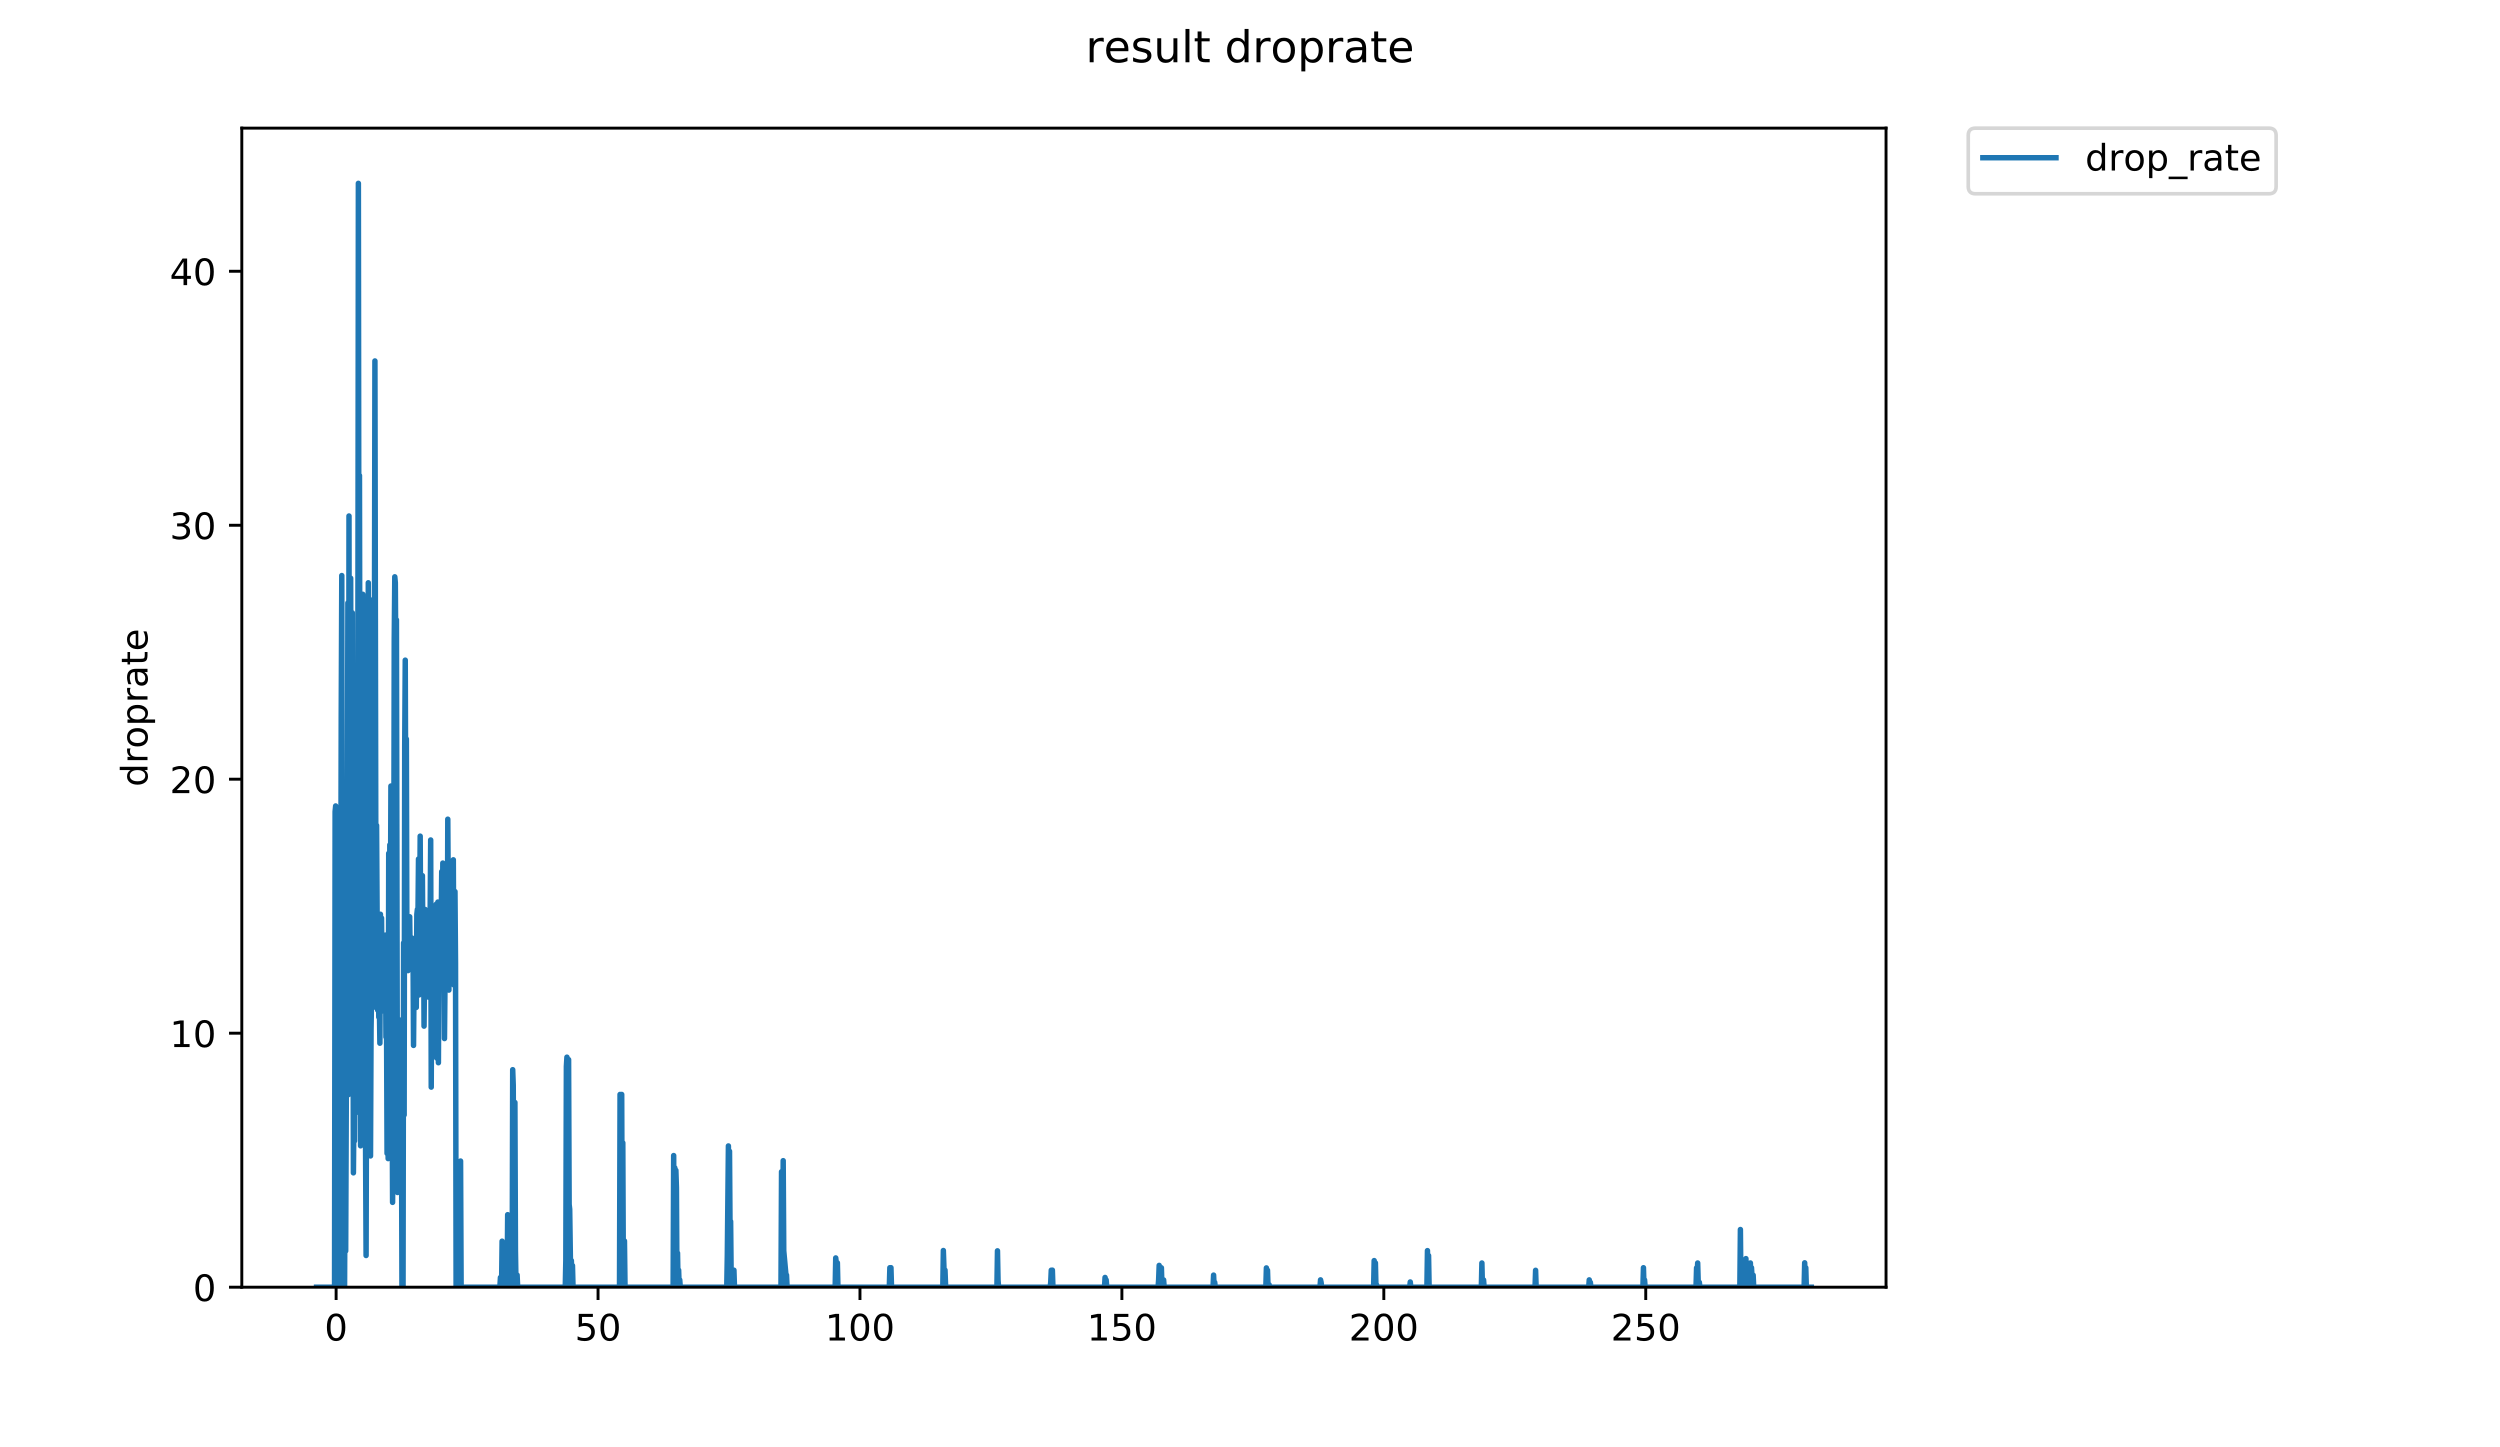 <?xml version="1.0" encoding="utf-8" standalone="no"?>
<!DOCTYPE svg PUBLIC "-//W3C//DTD SVG 1.1//EN"
  "http://www.w3.org/Graphics/SVG/1.1/DTD/svg11.dtd">
<!-- Created with matplotlib (https://matplotlib.org/) -->
<svg height="396pt" version="1.1" viewBox="0 0 684 396" width="684pt" xmlns="http://www.w3.org/2000/svg" xmlns:xlink="http://www.w3.org/1999/xlink">
 <defs>
  <style type="text/css">
*{stroke-linecap:butt;stroke-linejoin:round;}
  </style>
 </defs>
 <g id="figure_1">
  <g id="patch_1">
   <path d="M 0 396 
L 684 396 
L 684 0 
L 0 0 
z
" style="fill:#ffffff;"/>
  </g>
  <g id="axes_1">
   <g id="patch_2">
    <path d="M 66.159 352.174 
L 516.019 352.174 
L 516.019 35.062 
L 66.159 35.062 
z
" style="fill:#ffffff;"/>
   </g>
   <g id="matplotlib.axis_1">
    <g id="xtick_1">
     <g id="line2d_1">
      <defs>
       <path d="M 0 0 
L 0 3.5 
" id="ma4b421b031" style="stroke:#000000;stroke-width:0.8;"/>
      </defs>
      <g>
       <use style="stroke:#000000;stroke-width:0.8;" x="91.962" xlink:href="#ma4b421b031" y="352.174"/>
      </g>
     </g>
     <g id="text_1">
      <!-- 0 -->
      <defs>
       <path d="M 31.781 66.406 
Q 24.172 66.406 20.328 58.906 
Q 16.5 51.422 16.5 36.375 
Q 16.5 21.391 20.328 13.891 
Q 24.172 6.391 31.781 6.391 
Q 39.453 6.391 43.281 13.891 
Q 47.125 21.391 47.125 36.375 
Q 47.125 51.422 43.281 58.906 
Q 39.453 66.406 31.781 66.406 
z
M 31.781 74.219 
Q 44.047 74.219 50.516 64.516 
Q 56.984 54.828 56.984 36.375 
Q 56.984 17.969 50.516 8.266 
Q 44.047 -1.422 31.781 -1.422 
Q 19.531 -1.422 13.062 8.266 
Q 6.594 17.969 6.594 36.375 
Q 6.594 54.828 13.062 64.516 
Q 19.531 74.219 31.781 74.219 
z
" id="DejaVuSans-48"/>
      </defs>
      <g transform="translate(88.781 366.773)scale(0.1 -0.1)">
       <use xlink:href="#DejaVuSans-48"/>
      </g>
     </g>
    </g>
    <g id="xtick_2">
     <g id="line2d_2">
      <g>
       <use style="stroke:#000000;stroke-width:0.8;" x="163.625" xlink:href="#ma4b421b031" y="352.174"/>
      </g>
     </g>
     <g id="text_2">
      <!-- 50 -->
      <defs>
       <path d="M 10.797 72.906 
L 49.516 72.906 
L 49.516 64.594 
L 19.828 64.594 
L 19.828 46.734 
Q 21.969 47.469 24.109 47.828 
Q 26.266 48.188 28.422 48.188 
Q 40.625 48.188 47.75 41.5 
Q 54.891 34.812 54.891 23.391 
Q 54.891 11.625 47.562 5.094 
Q 40.234 -1.422 26.906 -1.422 
Q 22.312 -1.422 17.547 -0.641 
Q 12.797 0.141 7.719 1.703 
L 7.719 11.625 
Q 12.109 9.234 16.797 8.062 
Q 21.484 6.891 26.703 6.891 
Q 35.156 6.891 40.078 11.328 
Q 45.016 15.766 45.016 23.391 
Q 45.016 31 40.078 35.438 
Q 35.156 39.891 26.703 39.891 
Q 22.75 39.891 18.812 39.016 
Q 14.891 38.141 10.797 36.281 
z
" id="DejaVuSans-53"/>
      </defs>
      <g transform="translate(157.262 366.773)scale(0.1 -0.1)">
       <use xlink:href="#DejaVuSans-53"/>
       <use x="63.623" xlink:href="#DejaVuSans-48"/>
      </g>
     </g>
    </g>
    <g id="xtick_3">
     <g id="line2d_3">
      <g>
       <use style="stroke:#000000;stroke-width:0.8;" x="235.287" xlink:href="#ma4b421b031" y="352.174"/>
      </g>
     </g>
     <g id="text_3">
      <!-- 100 -->
      <defs>
       <path d="M 12.406 8.297 
L 28.516 8.297 
L 28.516 63.922 
L 10.984 60.406 
L 10.984 69.391 
L 28.422 72.906 
L 38.281 72.906 
L 38.281 8.297 
L 54.391 8.297 
L 54.391 0 
L 12.406 0 
z
" id="DejaVuSans-49"/>
      </defs>
      <g transform="translate(225.744 366.773)scale(0.1 -0.1)">
       <use xlink:href="#DejaVuSans-49"/>
       <use x="63.623" xlink:href="#DejaVuSans-48"/>
       <use x="127.246" xlink:href="#DejaVuSans-48"/>
      </g>
     </g>
    </g>
    <g id="xtick_4">
     <g id="line2d_4">
      <g>
       <use style="stroke:#000000;stroke-width:0.8;" x="306.95" xlink:href="#ma4b421b031" y="352.174"/>
      </g>
     </g>
     <g id="text_4">
      <!-- 150 -->
      <g transform="translate(297.406 366.773)scale(0.1 -0.1)">
       <use xlink:href="#DejaVuSans-49"/>
       <use x="63.623" xlink:href="#DejaVuSans-53"/>
       <use x="127.246" xlink:href="#DejaVuSans-48"/>
      </g>
     </g>
    </g>
    <g id="xtick_5">
     <g id="line2d_5">
      <g>
       <use style="stroke:#000000;stroke-width:0.8;" x="378.612" xlink:href="#ma4b421b031" y="352.174"/>
      </g>
     </g>
     <g id="text_5">
      <!-- 200 -->
      <defs>
       <path d="M 19.188 8.297 
L 53.609 8.297 
L 53.609 0 
L 7.328 0 
L 7.328 8.297 
Q 12.938 14.109 22.625 23.891 
Q 32.328 33.688 34.812 36.531 
Q 39.547 41.844 41.422 45.531 
Q 43.312 49.219 43.312 52.781 
Q 43.312 58.594 39.234 62.25 
Q 35.156 65.922 28.609 65.922 
Q 23.969 65.922 18.812 64.312 
Q 13.672 62.703 7.812 59.422 
L 7.812 69.391 
Q 13.766 71.781 18.938 73 
Q 24.125 74.219 28.422 74.219 
Q 39.75 74.219 46.484 68.547 
Q 53.219 62.891 53.219 53.422 
Q 53.219 48.922 51.531 44.891 
Q 49.859 40.875 45.406 35.406 
Q 44.188 33.984 37.641 27.219 
Q 31.109 20.453 19.188 8.297 
z
" id="DejaVuSans-50"/>
      </defs>
      <g transform="translate(369.068 366.773)scale(0.1 -0.1)">
       <use xlink:href="#DejaVuSans-50"/>
       <use x="63.623" xlink:href="#DejaVuSans-48"/>
       <use x="127.246" xlink:href="#DejaVuSans-48"/>
      </g>
     </g>
    </g>
    <g id="xtick_6">
     <g id="line2d_6">
      <g>
       <use style="stroke:#000000;stroke-width:0.8;" x="450.275" xlink:href="#ma4b421b031" y="352.174"/>
      </g>
     </g>
     <g id="text_6">
      <!-- 250 -->
      <g transform="translate(440.731 366.773)scale(0.1 -0.1)">
       <use xlink:href="#DejaVuSans-50"/>
       <use x="63.623" xlink:href="#DejaVuSans-53"/>
       <use x="127.246" xlink:href="#DejaVuSans-48"/>
      </g>
     </g>
    </g>
   </g>
   <g id="matplotlib.axis_2">
    <g id="ytick_1">
     <g id="line2d_7">
      <defs>
       <path d="M 0 0 
L -3.5 0 
" id="m8e0b8e281e" style="stroke:#000000;stroke-width:0.8;"/>
      </defs>
      <g>
       <use style="stroke:#000000;stroke-width:0.8;" x="66.159" xlink:href="#m8e0b8e281e" y="352.174"/>
      </g>
     </g>
     <g id="text_7">
      <!-- 0 -->
      <g transform="translate(52.796 355.973)scale(0.1 -0.1)">
       <use xlink:href="#DejaVuSans-48"/>
      </g>
     </g>
    </g>
    <g id="ytick_2">
     <g id="line2d_8">
      <g>
       <use style="stroke:#000000;stroke-width:0.8;" x="66.159" xlink:href="#m8e0b8e281e" y="282.685"/>
      </g>
     </g>
     <g id="text_8">
      <!-- 10 -->
      <g transform="translate(46.434 286.484)scale(0.1 -0.1)">
       <use xlink:href="#DejaVuSans-49"/>
       <use x="63.623" xlink:href="#DejaVuSans-48"/>
      </g>
     </g>
    </g>
    <g id="ytick_3">
     <g id="line2d_9">
      <g>
       <use style="stroke:#000000;stroke-width:0.8;" x="66.159" xlink:href="#m8e0b8e281e" y="213.196"/>
      </g>
     </g>
     <g id="text_9">
      <!-- 20 -->
      <g transform="translate(46.434 216.995)scale(0.1 -0.1)">
       <use xlink:href="#DejaVuSans-50"/>
       <use x="63.623" xlink:href="#DejaVuSans-48"/>
      </g>
     </g>
    </g>
    <g id="ytick_4">
     <g id="line2d_10">
      <g>
       <use style="stroke:#000000;stroke-width:0.8;" x="66.159" xlink:href="#m8e0b8e281e" y="143.706"/>
      </g>
     </g>
     <g id="text_10">
      <!-- 30 -->
      <defs>
       <path d="M 40.578 39.312 
Q 47.656 37.797 51.625 33 
Q 55.609 28.219 55.609 21.188 
Q 55.609 10.406 48.188 4.484 
Q 40.766 -1.422 27.094 -1.422 
Q 22.516 -1.422 17.656 -0.516 
Q 12.797 0.391 7.625 2.203 
L 7.625 11.719 
Q 11.719 9.328 16.594 8.109 
Q 21.484 6.891 26.812 6.891 
Q 36.078 6.891 40.938 10.547 
Q 45.797 14.203 45.797 21.188 
Q 45.797 27.641 41.281 31.266 
Q 36.766 34.906 28.719 34.906 
L 20.219 34.906 
L 20.219 43.016 
L 29.109 43.016 
Q 36.375 43.016 40.234 45.922 
Q 44.094 48.828 44.094 54.297 
Q 44.094 59.906 40.109 62.906 
Q 36.141 65.922 28.719 65.922 
Q 24.656 65.922 20.016 65.031 
Q 15.375 64.156 9.812 62.312 
L 9.812 71.094 
Q 15.438 72.656 20.344 73.438 
Q 25.25 74.219 29.594 74.219 
Q 40.828 74.219 47.359 69.109 
Q 53.906 64.016 53.906 55.328 
Q 53.906 49.266 50.438 45.094 
Q 46.969 40.922 40.578 39.312 
z
" id="DejaVuSans-51"/>
      </defs>
      <g transform="translate(46.434 147.506)scale(0.1 -0.1)">
       <use xlink:href="#DejaVuSans-51"/>
       <use x="63.623" xlink:href="#DejaVuSans-48"/>
      </g>
     </g>
    </g>
    <g id="ytick_5">
     <g id="line2d_11">
      <g>
       <use style="stroke:#000000;stroke-width:0.8;" x="66.159" xlink:href="#m8e0b8e281e" y="74.217"/>
      </g>
     </g>
     <g id="text_11">
      <!-- 40 -->
      <defs>
       <path d="M 37.797 64.312 
L 12.891 25.391 
L 37.797 25.391 
z
M 35.203 72.906 
L 47.609 72.906 
L 47.609 25.391 
L 58.016 25.391 
L 58.016 17.188 
L 47.609 17.188 
L 47.609 0 
L 37.797 0 
L 37.797 17.188 
L 4.891 17.188 
L 4.891 26.703 
z
" id="DejaVuSans-52"/>
      </defs>
      <g transform="translate(46.434 78.016)scale(0.1 -0.1)">
       <use xlink:href="#DejaVuSans-52"/>
       <use x="63.623" xlink:href="#DejaVuSans-48"/>
      </g>
     </g>
    </g>
    <g id="text_12">
     <!-- droprate -->
     <defs>
      <path d="M 45.406 46.391 
L 45.406 75.984 
L 54.391 75.984 
L 54.391 0 
L 45.406 0 
L 45.406 8.203 
Q 42.578 3.328 38.25 0.953 
Q 33.938 -1.422 27.875 -1.422 
Q 17.969 -1.422 11.734 6.484 
Q 5.516 14.406 5.516 27.297 
Q 5.516 40.188 11.734 48.094 
Q 17.969 56 27.875 56 
Q 33.938 56 38.25 53.625 
Q 42.578 51.266 45.406 46.391 
z
M 14.797 27.297 
Q 14.797 17.391 18.875 11.75 
Q 22.953 6.109 30.078 6.109 
Q 37.203 6.109 41.297 11.75 
Q 45.406 17.391 45.406 27.297 
Q 45.406 37.203 41.297 42.844 
Q 37.203 48.484 30.078 48.484 
Q 22.953 48.484 18.875 42.844 
Q 14.797 37.203 14.797 27.297 
z
" id="DejaVuSans-100"/>
      <path d="M 41.109 46.297 
Q 39.594 47.172 37.812 47.578 
Q 36.031 48 33.891 48 
Q 26.266 48 22.188 43.047 
Q 18.109 38.094 18.109 28.812 
L 18.109 0 
L 9.078 0 
L 9.078 54.688 
L 18.109 54.688 
L 18.109 46.188 
Q 20.953 51.172 25.484 53.578 
Q 30.031 56 36.531 56 
Q 37.453 56 38.578 55.875 
Q 39.703 55.766 41.062 55.516 
z
" id="DejaVuSans-114"/>
      <path d="M 30.609 48.391 
Q 23.391 48.391 19.188 42.75 
Q 14.984 37.109 14.984 27.297 
Q 14.984 17.484 19.156 11.844 
Q 23.344 6.203 30.609 6.203 
Q 37.797 6.203 41.984 11.859 
Q 46.188 17.531 46.188 27.297 
Q 46.188 37.016 41.984 42.703 
Q 37.797 48.391 30.609 48.391 
z
M 30.609 56 
Q 42.328 56 49.016 48.375 
Q 55.719 40.766 55.719 27.297 
Q 55.719 13.875 49.016 6.219 
Q 42.328 -1.422 30.609 -1.422 
Q 18.844 -1.422 12.172 6.219 
Q 5.516 13.875 5.516 27.297 
Q 5.516 40.766 12.172 48.375 
Q 18.844 56 30.609 56 
z
" id="DejaVuSans-111"/>
      <path d="M 18.109 8.203 
L 18.109 -20.797 
L 9.078 -20.797 
L 9.078 54.688 
L 18.109 54.688 
L 18.109 46.391 
Q 20.953 51.266 25.266 53.625 
Q 29.594 56 35.594 56 
Q 45.562 56 51.781 48.094 
Q 58.016 40.188 58.016 27.297 
Q 58.016 14.406 51.781 6.484 
Q 45.562 -1.422 35.594 -1.422 
Q 29.594 -1.422 25.266 0.953 
Q 20.953 3.328 18.109 8.203 
z
M 48.688 27.297 
Q 48.688 37.203 44.609 42.844 
Q 40.531 48.484 33.406 48.484 
Q 26.266 48.484 22.188 42.844 
Q 18.109 37.203 18.109 27.297 
Q 18.109 17.391 22.188 11.75 
Q 26.266 6.109 33.406 6.109 
Q 40.531 6.109 44.609 11.75 
Q 48.688 17.391 48.688 27.297 
z
" id="DejaVuSans-112"/>
      <path d="M 34.281 27.484 
Q 23.391 27.484 19.188 25 
Q 14.984 22.516 14.984 16.5 
Q 14.984 11.719 18.141 8.906 
Q 21.297 6.109 26.703 6.109 
Q 34.188 6.109 38.703 11.406 
Q 43.219 16.703 43.219 25.484 
L 43.219 27.484 
z
M 52.203 31.203 
L 52.203 0 
L 43.219 0 
L 43.219 8.297 
Q 40.141 3.328 35.547 0.953 
Q 30.953 -1.422 24.312 -1.422 
Q 15.922 -1.422 10.953 3.297 
Q 6 8.016 6 15.922 
Q 6 25.141 12.172 29.828 
Q 18.359 34.516 30.609 34.516 
L 43.219 34.516 
L 43.219 35.406 
Q 43.219 41.609 39.141 45 
Q 35.062 48.391 27.688 48.391 
Q 23 48.391 18.547 47.266 
Q 14.109 46.141 10.016 43.891 
L 10.016 52.203 
Q 14.938 54.109 19.578 55.047 
Q 24.219 56 28.609 56 
Q 40.484 56 46.344 49.844 
Q 52.203 43.703 52.203 31.203 
z
" id="DejaVuSans-97"/>
      <path d="M 18.312 70.219 
L 18.312 54.688 
L 36.812 54.688 
L 36.812 47.703 
L 18.312 47.703 
L 18.312 18.016 
Q 18.312 11.328 20.141 9.422 
Q 21.969 7.516 27.594 7.516 
L 36.812 7.516 
L 36.812 0 
L 27.594 0 
Q 17.188 0 13.234 3.875 
Q 9.281 7.766 9.281 18.016 
L 9.281 47.703 
L 2.688 47.703 
L 2.688 54.688 
L 9.281 54.688 
L 9.281 70.219 
z
" id="DejaVuSans-116"/>
      <path d="M 56.203 29.594 
L 56.203 25.203 
L 14.891 25.203 
Q 15.484 15.922 20.484 11.062 
Q 25.484 6.203 34.422 6.203 
Q 39.594 6.203 44.453 7.469 
Q 49.312 8.734 54.109 11.281 
L 54.109 2.781 
Q 49.266 0.734 44.188 -0.344 
Q 39.109 -1.422 33.891 -1.422 
Q 20.797 -1.422 13.156 6.188 
Q 5.516 13.812 5.516 26.812 
Q 5.516 40.234 12.766 48.109 
Q 20.016 56 32.328 56 
Q 43.359 56 49.781 48.891 
Q 56.203 41.797 56.203 29.594 
z
M 47.219 32.234 
Q 47.125 39.594 43.094 43.984 
Q 39.062 48.391 32.422 48.391 
Q 24.906 48.391 20.391 44.141 
Q 15.875 39.891 15.188 32.172 
z
" id="DejaVuSans-101"/>
     </defs>
     <g transform="translate(40.354 215.236)rotate(-90)scale(0.1 -0.1)">
      <use xlink:href="#DejaVuSans-100"/>
      <use x="63.477" xlink:href="#DejaVuSans-114"/>
      <use x="104.559" xlink:href="#DejaVuSans-111"/>
      <use x="165.74" xlink:href="#DejaVuSans-112"/>
      <use x="229.217" xlink:href="#DejaVuSans-114"/>
      <use x="270.33" xlink:href="#DejaVuSans-97"/>
      <use x="331.609" xlink:href="#DejaVuSans-116"/>
      <use x="370.818" xlink:href="#DejaVuSans-101"/>
     </g>
    </g>
   </g>
   <g id="line2d_12">
    <path clip-path="url(#p1c12036beb)" d="M 86.607 352.174 
L 91.532 352.174 
L 91.685 222.086 
L 91.836 220.51 
L 91.988 352.174 
L 92.903 352.174 
L 93.054 338.196 
L 93.357 195.906 
L 93.51 157.473 
L 93.662 296.583 
L 93.814 306.597 
L 93.966 352.174 
L 94.12 332.636 
L 94.272 352.174 
L 94.424 317.76 
L 94.576 342.266 
L 95.032 230.368 
L 95.183 164.96 
L 95.334 299.49 
L 95.485 141.177 
L 95.635 298.772 
L 95.786 292.878 
L 95.937 158.189 
L 96.088 222.381 
L 96.39 167.666 
L 96.692 320.891 
L 96.843 304.159 
L 96.994 312.161 
L 97.146 271.004 
L 97.297 304.524 
L 97.448 273.406 
L 97.599 272.454 
L 97.901 197.976 
L 98.051 50.163 
L 98.202 175.11 
L 98.352 130.102 
L 98.654 313.495 
L 98.805 234.915 
L 98.955 221.339 
L 99.257 162.597 
L 99.408 227.279 
L 99.559 224.799 
L 99.861 308.992 
L 100.012 312.866 
L 100.162 343.505 
L 100.313 285.012 
L 100.466 276.944 
L 100.617 243.888 
L 100.767 159.445 
L 100.918 300.157 
L 101.069 201.458 
L 101.371 316.266 
L 101.521 281.552 
L 101.975 252.333 
L 102.126 163.988 
L 102.277 275.556 
L 102.578 98.758 
L 102.879 265.396 
L 103.031 225.83 
L 103.333 276.368 
L 103.484 264.398 
L 103.635 278.292 
L 103.786 274.816 
L 103.936 285.422 
L 104.087 250.141 
L 104.238 276.816 
L 104.388 251.184 
L 104.539 270.147 
L 104.689 268.814 
L 104.84 264.23 
L 104.992 268.308 
L 105.143 267.058 
L 105.294 266.813 
L 105.445 255.846 
L 105.596 283.748 
L 105.747 277.626 
L 105.898 315.566 
L 106.049 298.157 
L 106.2 316.998 
L 106.351 233.469 
L 106.501 258.144 
L 106.653 231.15 
L 106.803 252.142 
L 106.955 215.059 
L 107.408 328.967 
L 107.558 305.403 
L 107.709 262.058 
L 107.861 175.136 
L 108.012 157.817 
L 108.162 159.445 
L 108.313 183.958 
L 108.463 169.589 
L 108.766 326.265 
L 109.068 289.183 
L 109.219 279.028 
L 109.369 320.102 
L 109.52 283.419 
L 109.821 298.105 
L 109.972 352.174 
L 110.274 352.174 
L 110.424 257.963 
L 110.576 305.052 
L 110.727 204.268 
L 110.877 180.62 
L 111.028 227.895 
L 111.179 202.178 
L 111.33 260.986 
L 111.481 262.058 
L 111.632 265.562 
L 111.782 262.231 
L 112.086 250.822 
L 112.237 262.983 
L 112.388 262.231 
L 112.539 257.295 
L 112.689 256.626 
L 112.84 264.146 
L 112.99 257.386 
L 113.141 286.026 
L 113.291 267.985 
L 113.443 268.045 
L 113.745 271.559 
L 113.896 275.629 
L 114.047 250.141 
L 114.197 248.807 
L 114.348 251.378 
L 114.499 235.027 
L 114.65 272.225 
L 114.962 228.77 
L 115.113 257.567 
L 115.263 245.37 
L 115.415 244.758 
L 115.566 239.579 
L 115.718 261.851 
L 115.87 251.956 
L 116.02 280.749 
L 116.324 248.835 
L 116.475 269.718 
L 116.627 256.693 
L 116.929 271.559 
L 117.08 259.566 
L 117.231 272.815 
L 117.382 255.476 
L 117.532 271.481 
L 117.835 229.82 
L 117.986 297.437 
L 118.136 259.477 
L 118.287 259.477 
L 118.438 276.076 
L 118.589 266.311 
L 118.739 284.152 
L 118.89 264.146 
L 119.041 282.885 
L 119.193 272.096 
L 119.345 247.41 
L 119.495 289.487 
L 119.797 246.807 
L 119.948 290.762 
L 120.098 261.565 
L 120.249 266.146 
L 120.4 262.145 
L 120.552 266.802 
L 120.854 238.464 
L 121.005 261.565 
L 121.156 236.136 
L 121.307 250.808 
L 121.458 250.808 
L 121.608 284.152 
L 121.759 268.066 
L 121.91 268.973 
L 122.212 259.566 
L 122.363 270.226 
L 122.513 224.132 
L 122.816 270.892 
L 122.968 247.31 
L 123.118 247.574 
L 123.272 242.799 
L 123.424 262.511 
L 123.576 238.236 
L 123.878 266.064 
L 124.028 235.245 
L 124.179 269.481 
L 124.48 243.931 
L 124.632 263.564 
L 124.788 352.174 
L 125.407 352.174 
L 125.558 318.163 
L 125.708 322.136 
L 125.859 342.838 
L 126.01 317.662 
L 126.163 352.174 
L 136.767 352.174 
L 136.918 349.522 
L 137.071 352.174 
L 137.224 352.174 
L 137.375 339.588 
L 137.527 352.174 
L 137.831 348.875 
L 137.983 352.174 
L 138.287 352.174 
L 138.44 348.868 
L 138.592 348.868 
L 138.744 352.174 
L 138.896 332.339 
L 139.047 349.514 
L 139.198 340.216 
L 139.35 352.174 
L 140.121 352.174 
L 140.273 292.669 
L 140.424 296.929 
L 140.575 336.865 
L 140.877 301.637 
L 141.028 342.181 
L 141.179 351.507 
L 141.481 348.843 
L 141.632 352.174 
L 154.655 352.174 
L 154.806 344.86 
L 154.959 291.806 
L 155.111 289.243 
L 155.263 338.938 
L 155.566 289.905 
L 155.717 329.5 
L 155.868 330.854 
L 156.17 352.174 
L 156.322 344.887 
L 156.474 349.529 
L 156.627 346.257 
L 156.779 352.174 
L 169.495 352.174 
L 169.646 299.44 
L 169.796 347.488 
L 169.947 306.247 
L 170.098 299.44 
L 170.248 344.817 
L 170.398 312.676 
L 170.549 348.837 
L 170.701 348.211 
L 170.852 339.528 
L 171.003 352.174 
L 184.165 352.174 
L 184.316 316.162 
L 184.467 347.506 
L 184.618 319.497 
L 184.768 344.838 
L 184.919 320.194 
L 185.071 324.936 
L 185.222 352.174 
L 185.372 342.838 
L 185.523 351.507 
L 185.674 347.501 
L 185.825 352.174 
L 185.975 350.174 
L 186.126 352.174 
L 198.84 352.174 
L 198.991 343.513 
L 199.292 313.532 
L 199.444 348.856 
L 199.595 314.971 
L 199.746 337.517 
L 199.897 334.168 
L 200.048 349.509 
L 200.199 351.508 
L 200.501 347.519 
L 200.652 350.174 
L 200.803 347.524 
L 200.954 352.174 
L 213.674 352.174 
L 213.827 320.588 
L 213.979 321.099 
L 214.13 352.174 
L 214.281 317.563 
L 214.432 342.2 
L 215.039 348.862 
L 215.19 348.849 
L 215.341 352.174 
L 228.503 352.174 
L 228.653 344.172 
L 228.804 345.512 
L 228.955 352.174 
L 229.106 345.505 
L 229.256 352.174 
L 243.313 352.174 
L 243.464 346.849 
L 243.615 352.174 
L 243.765 346.839 
L 243.917 352.174 
L 257.95 352.174 
L 258.1 342.142 
L 258.402 350.84 
L 258.552 347.501 
L 258.703 351.505 
L 258.853 352.174 
L 272.756 352.174 
L 272.908 342.228 
L 273.06 350.187 
L 273.212 352.174 
L 287.326 352.174 
L 287.477 350.842 
L 287.628 347.528 
L 287.779 348.846 
L 287.93 347.515 
L 288.081 352.174 
L 302.191 352.174 
L 302.342 349.514 
L 302.493 350.175 
L 302.646 350.202 
L 302.798 352.174 
L 316.848 352.174 
L 317 350.193 
L 317.152 346.212 
L 317.455 348.196 
L 317.606 352.174 
L 317.758 346.87 
L 317.91 352.174 
L 318.213 352.174 
L 318.365 350.191 
L 318.517 352.174 
L 331.886 352.174 
L 332.038 348.868 
L 332.19 352.174 
L 332.342 350.847 
L 332.494 352.174 
L 346.332 352.174 
L 346.484 346.9 
L 346.636 352.174 
L 346.787 347.537 
L 346.939 352.174 
L 347.09 352.174 
L 347.241 351.509 
L 347.392 352.174 
L 361.149 352.174 
L 361.3 350.172 
L 361.451 350.846 
L 361.604 352.174 
L 375.821 352.174 
L 375.973 344.901 
L 376.123 352.174 
L 376.311 345.537 
L 376.462 352.174 
L 376.613 351.507 
L 376.764 352.174 
L 385.698 352.174 
L 385.849 350.747 
L 386 352.174 
L 390.401 352.174 
L 390.552 342.171 
L 390.703 350.842 
L 390.854 343.521 
L 391.005 352.174 
L 405.292 352.174 
L 405.445 345.556 
L 405.597 352.174 
L 405.748 352.174 
L 405.9 350.193 
L 406.054 352.174 
L 419.986 352.174 
L 420.138 347.555 
L 420.289 352.174 
L 434.667 352.174 
L 434.818 350.175 
L 434.969 352.174 
L 435.12 350.846 
L 435.271 352.174 
L 449.498 352.174 
L 449.649 346.849 
L 449.8 352.174 
L 449.951 350.179 
L 450.102 352.174 
L 464.029 352.174 
L 464.181 346.885 
L 464.332 348.862 
L 464.484 345.556 
L 464.635 350.844 
L 464.787 351.512 
L 464.938 350.843 
L 465.091 352.174 
L 476.021 352.174 
L 476.172 336.397 
L 476.323 352.174 
L 477.532 352.174 
L 477.684 344.358 
L 477.836 352.174 
L 478.753 352.174 
L 478.905 345.55 
L 479.057 351.51 
L 479.207 346.834 
L 479.512 352.174 
L 479.664 348.878 
L 479.815 352.174 
L 493.608 352.174 
L 493.759 345.505 
L 493.91 351.508 
L 494.061 346.849 
L 494.212 352.174 
L 495.571 352.174 
L 495.571 352.174 
" style="fill:none;stroke:#1f77b4;stroke-linecap:square;stroke-width:1.5;"/>
   </g>
   <g id="patch_3">
    <path d="M 66.159 352.174 
L 66.159 35.062 
" style="fill:none;stroke:#000000;stroke-linecap:square;stroke-linejoin:miter;stroke-width:0.8;"/>
   </g>
   <g id="patch_4">
    <path d="M 516.019 352.174 
L 516.019 35.062 
" style="fill:none;stroke:#000000;stroke-linecap:square;stroke-linejoin:miter;stroke-width:0.8;"/>
   </g>
   <g id="patch_5">
    <path d="M 66.159 352.174 
L 516.019 352.174 
" style="fill:none;stroke:#000000;stroke-linecap:square;stroke-linejoin:miter;stroke-width:0.8;"/>
   </g>
   <g id="patch_6">
    <path d="M 66.159 35.062 
L 516.019 35.062 
" style="fill:none;stroke:#000000;stroke-linecap:square;stroke-linejoin:miter;stroke-width:0.8;"/>
   </g>
   <g id="legend_1">
    <g id="patch_7">
     <path d="M 540.512 53.019 
L 620.748 53.019 
Q 622.748 53.019 622.748 51.019 
L 622.748 37.062 
Q 622.748 35.062 620.748 35.062 
L 540.512 35.062 
Q 538.512 35.062 538.512 37.062 
L 538.512 51.019 
Q 538.512 53.019 540.512 53.019 
z
" style="fill:#ffffff;opacity:0.8;stroke:#cccccc;stroke-linejoin:miter;"/>
    </g>
    <g id="line2d_13">
     <path d="M 542.512 43.161 
L 562.512 43.161 
" style="fill:none;stroke:#1f77b4;stroke-linecap:square;stroke-width:1.5;"/>
    </g>
    <g id="line2d_14"/>
    <g id="text_13">
     <!-- drop_rate -->
     <defs>
      <path d="M 50.984 -16.609 
L 50.984 -23.578 
L -0.984 -23.578 
L -0.984 -16.609 
z
" id="DejaVuSans-95"/>
     </defs>
     <g transform="translate(570.512 46.661)scale(0.1 -0.1)">
      <use xlink:href="#DejaVuSans-100"/>
      <use x="63.477" xlink:href="#DejaVuSans-114"/>
      <use x="104.559" xlink:href="#DejaVuSans-111"/>
      <use x="165.74" xlink:href="#DejaVuSans-112"/>
      <use x="229.217" xlink:href="#DejaVuSans-95"/>
      <use x="279.217" xlink:href="#DejaVuSans-114"/>
      <use x="320.33" xlink:href="#DejaVuSans-97"/>
      <use x="381.609" xlink:href="#DejaVuSans-116"/>
      <use x="420.818" xlink:href="#DejaVuSans-101"/>
     </g>
    </g>
   </g>
  </g>
  <g id="text_14">
   <!-- result droprate -->
   <defs>
    <path d="M 44.281 53.078 
L 44.281 44.578 
Q 40.484 46.531 36.375 47.5 
Q 32.281 48.484 27.875 48.484 
Q 21.188 48.484 17.844 46.438 
Q 14.5 44.391 14.5 40.281 
Q 14.5 37.156 16.891 35.375 
Q 19.281 33.594 26.516 31.984 
L 29.594 31.297 
Q 39.156 29.25 43.188 25.516 
Q 47.219 21.781 47.219 15.094 
Q 47.219 7.469 41.188 3.016 
Q 35.156 -1.422 24.609 -1.422 
Q 20.219 -1.422 15.453 -0.562 
Q 10.688 0.297 5.422 2 
L 5.422 11.281 
Q 10.406 8.688 15.234 7.391 
Q 20.062 6.109 24.812 6.109 
Q 31.156 6.109 34.562 8.281 
Q 37.984 10.453 37.984 14.406 
Q 37.984 18.062 35.516 20.016 
Q 33.062 21.969 24.703 23.781 
L 21.578 24.516 
Q 13.234 26.266 9.516 29.906 
Q 5.812 33.547 5.812 39.891 
Q 5.812 47.609 11.281 51.797 
Q 16.75 56 26.812 56 
Q 31.781 56 36.172 55.266 
Q 40.578 54.547 44.281 53.078 
z
" id="DejaVuSans-115"/>
    <path d="M 8.5 21.578 
L 8.5 54.688 
L 17.484 54.688 
L 17.484 21.922 
Q 17.484 14.156 20.5 10.266 
Q 23.531 6.391 29.594 6.391 
Q 36.859 6.391 41.078 11.031 
Q 45.312 15.672 45.312 23.688 
L 45.312 54.688 
L 54.297 54.688 
L 54.297 0 
L 45.312 0 
L 45.312 8.406 
Q 42.047 3.422 37.719 1 
Q 33.406 -1.422 27.688 -1.422 
Q 18.266 -1.422 13.375 4.438 
Q 8.5 10.297 8.5 21.578 
z
M 31.109 56 
z
" id="DejaVuSans-117"/>
    <path d="M 9.422 75.984 
L 18.406 75.984 
L 18.406 0 
L 9.422 0 
z
" id="DejaVuSans-108"/>
    <path id="DejaVuSans-32"/>
   </defs>
   <g transform="translate(297.048 17.038)scale(0.12 -0.12)">
    <use xlink:href="#DejaVuSans-114"/>
    <use x="41.082" xlink:href="#DejaVuSans-101"/>
    <use x="102.605" xlink:href="#DejaVuSans-115"/>
    <use x="154.705" xlink:href="#DejaVuSans-117"/>
    <use x="218.084" xlink:href="#DejaVuSans-108"/>
    <use x="245.867" xlink:href="#DejaVuSans-116"/>
    <use x="285.076" xlink:href="#DejaVuSans-32"/>
    <use x="316.863" xlink:href="#DejaVuSans-100"/>
    <use x="380.34" xlink:href="#DejaVuSans-114"/>
    <use x="421.422" xlink:href="#DejaVuSans-111"/>
    <use x="482.604" xlink:href="#DejaVuSans-112"/>
    <use x="546.08" xlink:href="#DejaVuSans-114"/>
    <use x="587.193" xlink:href="#DejaVuSans-97"/>
    <use x="648.473" xlink:href="#DejaVuSans-116"/>
    <use x="687.682" xlink:href="#DejaVuSans-101"/>
   </g>
  </g>
 </g>
 <defs>
  <clipPath id="p1c12036beb">
   <rect height="317.112" width="449.861" x="66.159" y="35.062"/>
  </clipPath>
 </defs>
</svg>
